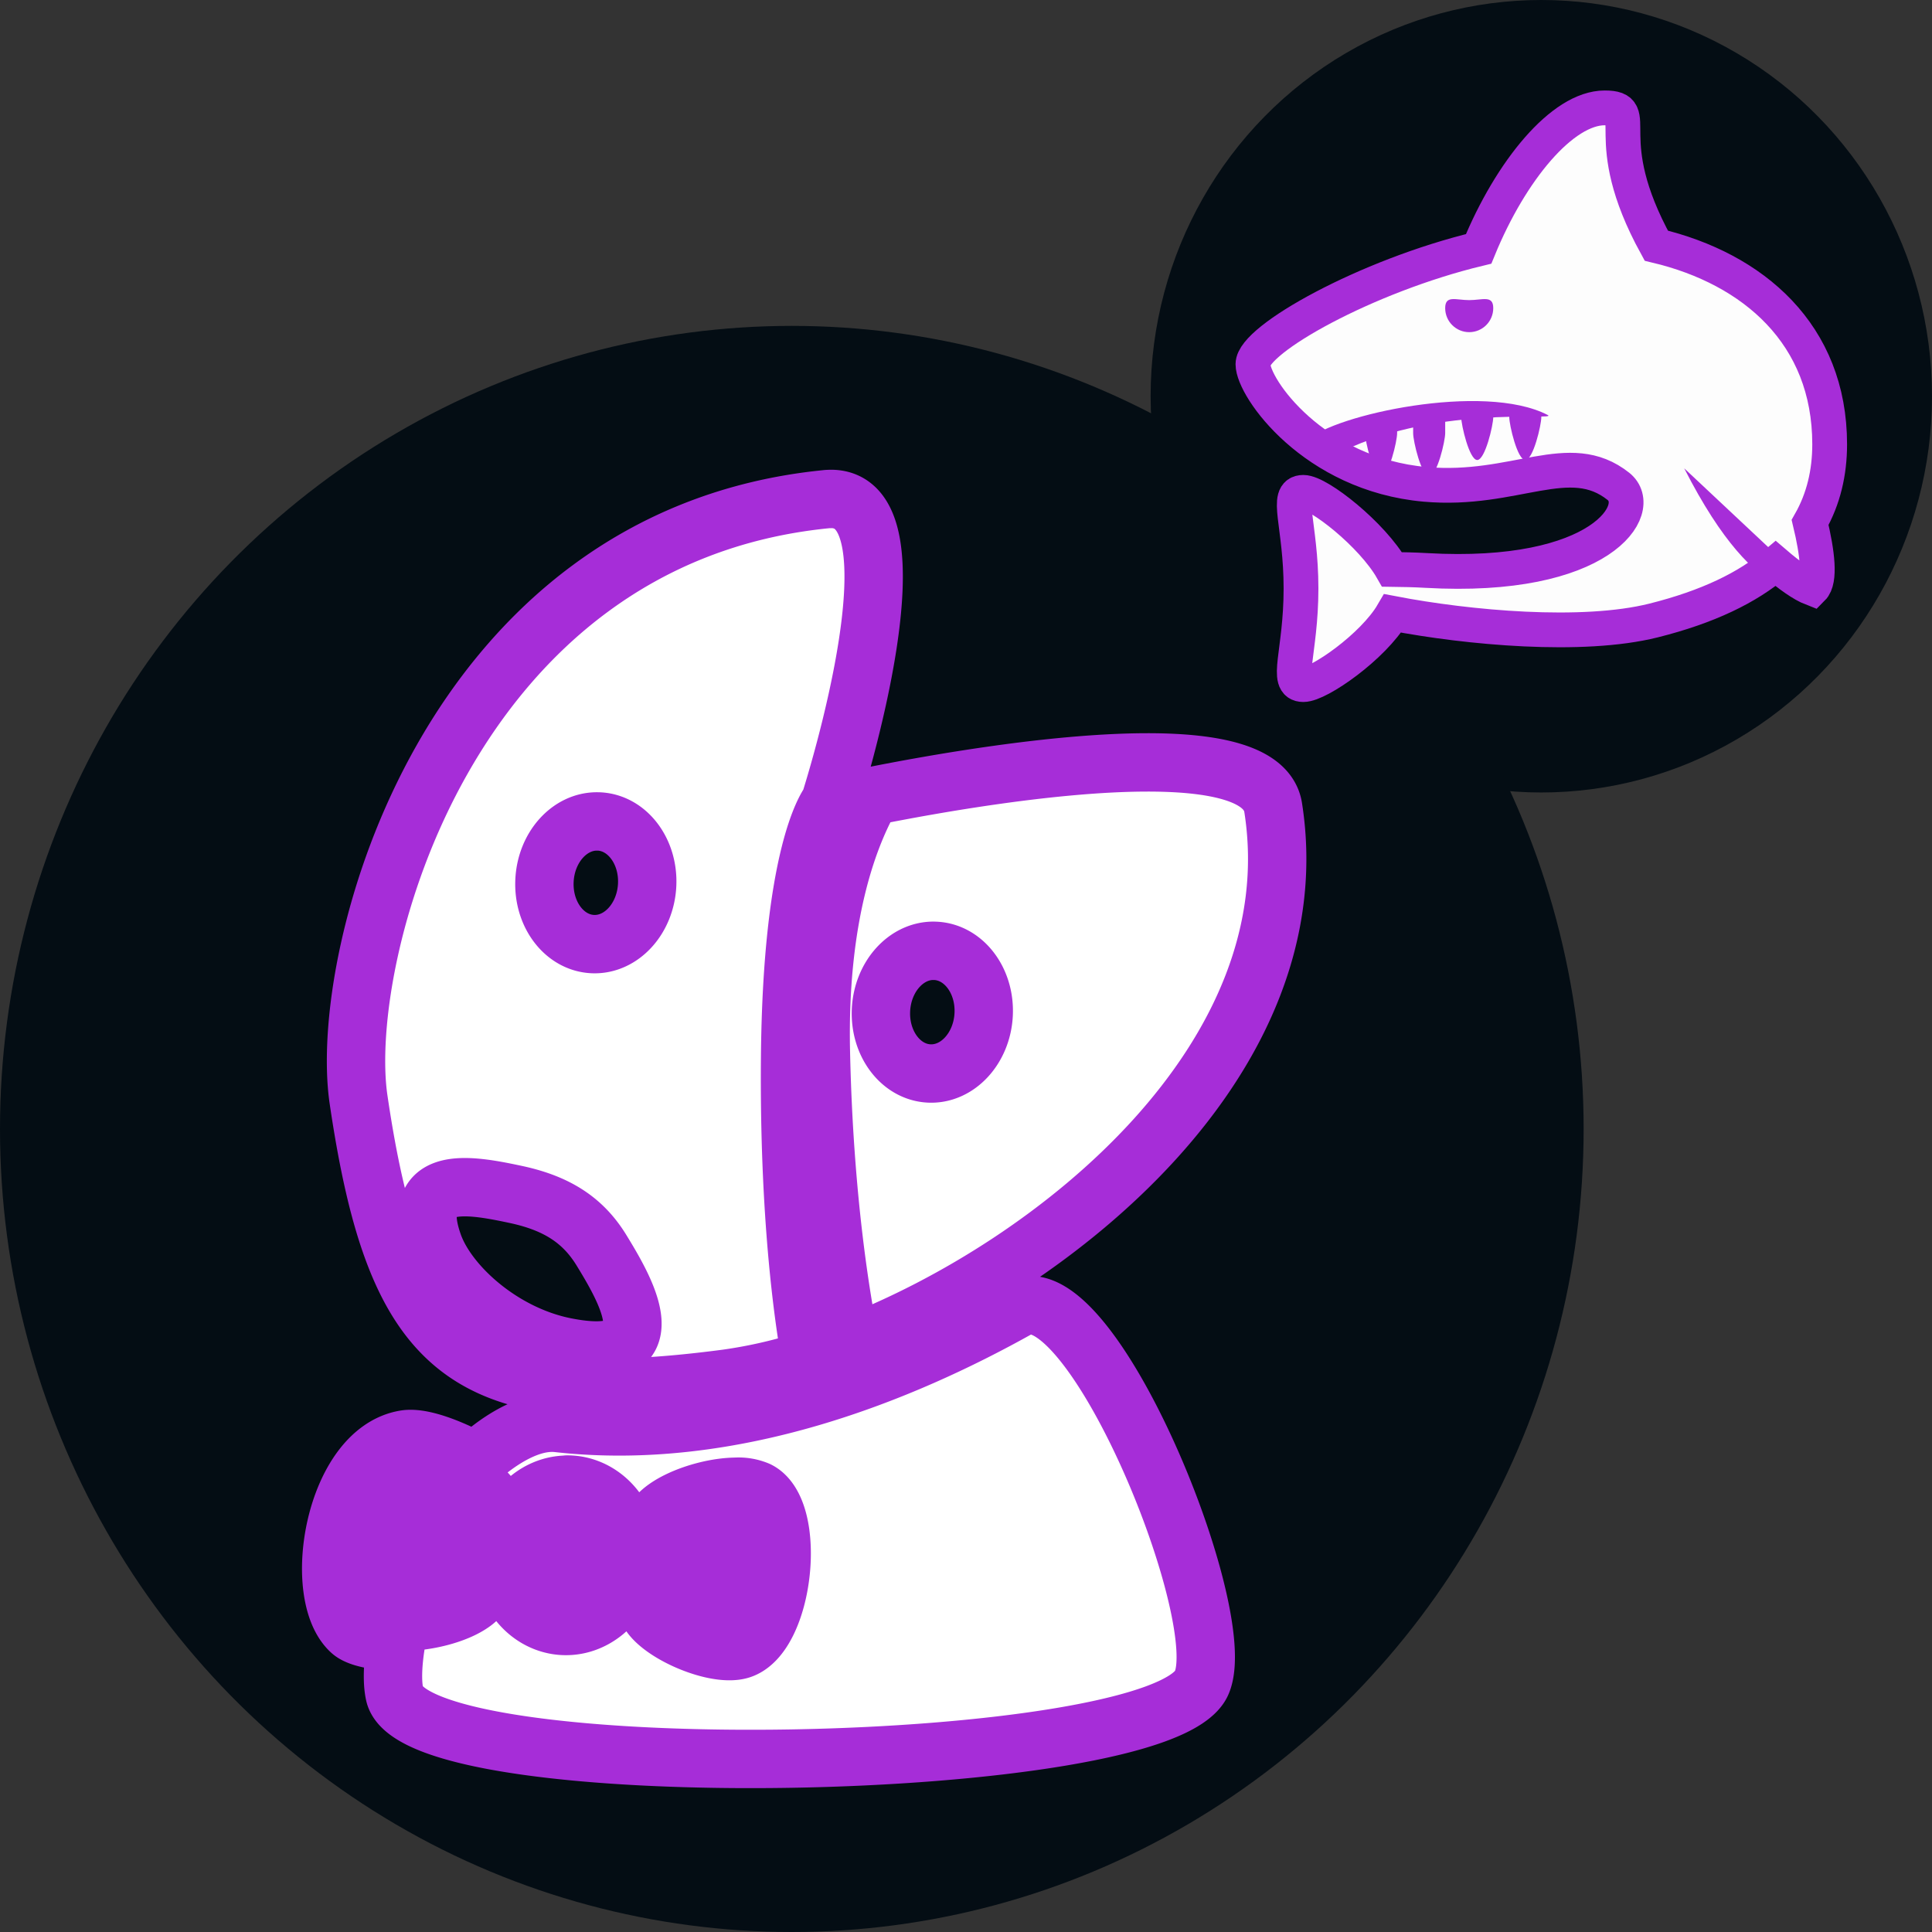 <?xml version="1.0" encoding="UTF-8" standalone="no"?>
<svg
   xmlns:dc="http://purl.org/dc/elements/1.1/"
   xmlns:cc="http://creativecommons.org/ns#"
   xmlns:rdf="http://www.w3.org/1999/02/22-rdf-syntax-ns#"
   xmlns:svg="http://www.w3.org/2000/svg"
   xmlns="http://www.w3.org/2000/svg"
   id="svg14"
   version="1.1"
   fill="none"
   viewBox="0 0 500 500"
   height="500"
   width="500">
  <rect x="0" y="0" width="500" height="500" fill="#333333" stroke="none"/>
  <defs
     id="defs18" />
  <ellipse
     style="stroke-width:1.007"
     ry="102.547"
     rx="101.111"
     cx="398.889"
     cy="102.547"
     fill="#040d14"
     id="circle2-7" />
  <ellipse
     style="stroke-width:1.007"
     ry="207.831"
     rx="204.922"
     cx="204.922"
     cy="292.169"
     fill="#040d14"
     id="circle4-0" />
  <path
     style="fill:#a62dd8;fill-opacity:1;stroke:none;stroke-width:1.007px;stroke-linecap:butt;stroke-linejoin:miter;stroke-opacity:1"
     d="m 92.943,389.477 8.343,-14.319 9.627,-0.488 12.194,3.58 21.82,0.651 47.33,-0.976 9.466,13.018 -2.407,28.476 -14.279,7.811 -30.323,-7.811 -55.192,-2.604 -8.182,-4.719 z"
     id="path851-2" />
  <path
     d="m 214.976,129.137 c -0.396,0 -0.807,0 -1.234,0.062 -97.986,9.789 -126.476,117.88 -120.944,155.392 9.778,66.338 27.855,81.063 95.302,72.184 a 129.526,133.647 0 0 0 21.762,-5.06 c -1.966,-10.892 -5.734,-37.288 -5.383,-77.908 0.456,-51.982 9.42,-65.003 10.302,-66.16 1.256,-3.965 24.708,-78.641 0.194,-78.525 z m 81.307,68.173 c -23.967,0.108 -54.738,5.569 -70.811,8.778 -5.308,9.256 -13.83,29.829 -13.03,66.214 0.83,37.859 5.233,64.093 7.603,75.802 53.826,-20.865 119.553,-74.522 109.454,-139.077 -1.361,-8.932 -15.415,-11.802 -33.215,-11.717 z M 154.504,212.591 h 0.449 c 7.334,0.309 12.948,7.667 12.53,16.43 v 0 c -0.419,8.763 -6.728,15.62 -14.04,15.312 v 0 c -7.341,-0.309 -12.948,-7.66 -12.53,-16.43 v 0 c 0.404,-8.554 6.422,-15.335 13.591,-15.319 z m 87.093,33.485 h 0.441 c 7.341,0.309 12.948,7.66 12.537,16.43 v 0 c -0.419,8.763 -6.728,15.62 -14.04,15.312 v 0 c -7.341,-0.309 -12.948,-7.667 -12.537,-16.43 0.411,-8.562 6.422,-15.335 13.599,-15.327 z M 119.951,307.245 c 4.246,-0.054 9.307,0.972 13.741,1.921 10.661,2.314 17.314,6.773 22.009,14.463 5.906,9.681 18.398,30.454 -9.352,24.961 -16.544,-3.278 -30.509,-16.137 -34.209,-26.581 -4.097,-11.571 0.748,-14.656 7.812,-14.764 z m 146.235,30.546 a 6.586,6.796 0 0 0 -2.729,0.818 c -29.784,16.654 -73.697,34.773 -119.097,29.674 -10.16,-1.142 -21.254,9.966 -21.254,9.966 0,0 -11.999,-6.765 -18.263,-5.739 -18.398,3.016 -24.513,40.242 -14.002,49.661 2.938,2.63 11.715,2.723 11.715,2.723 0,0 -1.6,8.369 -0.411,13.599 5.592,24.56 198.109,20.765 208.807,-2.893 7.536,-16.646 -25.56,-99.113 -44.765,-97.809 z M 106.546,377.324 c 8.575,-0.27 24.767,9.812 21.179,15.072 -4.486,6.564 -4.104,9.534 -2.519,17.124 1.585,7.59 -20.985,12.905 -28.072,8.724 -9.913,-5.862 -3.82,-38.044 7.782,-40.72 a 8.844,9.125 0 0 1 1.607,-0.201 z m 40.175,6.873 a 15.52,16.014 0 0 1 2.355,0.17 c 9.023,1.404 15.251,10.645 13.905,20.649 -1.346,10.005 -9.778,16.985 -18.749,15.62 v 0 c -9.031,-1.396 -15.258,-10.637 -13.905,-20.642 v 0 c 1.211,-9.01 8.223,-15.72 16.447,-15.759 z m 43.958,0.555 a 13.165,13.584 0 0 1 5.442,0.995 c 10.361,5.106 6.893,37.65 -4.486,41.183 -7.76,2.414 -27.279,-7.251 -23.923,-13.113 3.932,-6.881 3.319,-9.812 1.129,-17.263 -1.779,-6.048 12.455,-11.794 21.814,-11.786 z"
     class="cls-2"
     id="Victor-1"
     style="fill:#ffffff;stroke:#a62dd8;stroke-width:15.106;stroke-linecap:round;stroke-linejoin:round;stroke-miterlimit:4;stroke-dasharray:none;stroke-opacity:1;paint-order:markers stroke fill" />
  <g
     id="g28">
    <path
       d="m 415.294,27.919 c -10.906,0 -24.304,16.155 -32.626,36.488 -29.155,7.033 -58.408,23.413 -58.408,29.848 0,6.103 15.68,28.529 44.57,31.095 23.321,2.073 37.316,-9.586 50.011,0.518 7.256,5.775 -4.403,24.358 -49.752,21.767 -3.298,-0.188 -6.057,-0.227 -8.826,-0.267 -5.154,-9.024 -18.981,-19.945 -22.957,-19.945 -4.917,0 -0.607,8.292 -0.607,24.876 0,16.584 -4.31,24.876 0.607,24.876 4.017,0 18.107,-9.842 23.119,-18.438 19.5,3.743 49.098,6.453 67.486,1.854 14.075,-3.519 24.387,-8.541 31.63,-14.73 3.528,3.02 6.868,5.422 9.49,6.438 2.167,-2.167 1.325,-9.162 -0.575,-17.094 3.47,-6.106 5.061,-12.897 5.061,-20.22 0,-28.492 -19.76,-45.427 -44.869,-51.404 -15.574,-28.342 -2.972,-35.662 -13.353,-35.662 z"
       style="fill:#fdfdfd;fill-opacity:1;stroke:#a62dd8;stroke-width:9;stroke-linejoin:miter;stroke-miterlimit:4;stroke-dasharray:none;stroke-opacity:1;paint-order:markers stroke fill"
       id="path2-9" />
    <path
       style="fill:#a62dd8;fill-opacity:1;stroke-width:15.106;stroke-miterlimit:4;stroke-dasharray:none"
       id="path4-9"
       d="m 386.451,79.744 c 0,3.437 -2.782,6.219 -6.219,6.219 -3.437,0 -6.219,-2.782 -6.219,-6.219 0,-3.437 2.782,-2.073 6.219,-2.073 3.437,0 6.219,-1.364 6.219,2.073 z"
       fill="#292f33" />
    <path
       style="fill:#a62dd8;fill-opacity:1;stroke-width:15.106;stroke-miterlimit:4;stroke-dasharray:none"
       id="path8-0-0"
       d="m 435.875,121.204 33.151,31.095 c 0,0 -13.441,7.6 -33.151,-31.095 z"
       fill="#292f33" />
    <path
       style="fill:#a62dd8;fill-opacity:1;stroke-width:15.106;stroke-miterlimit:4;stroke-dasharray:none"
       id="path12-9"
       d="m 361.575,112.112 c 0,2.044 -2.106,11.082 -4.146,11.082 -2.04,0 -4.146,-9.038 -4.146,-11.082 v -7.376 c 0,-2.044 2.106,3.686 4.146,3.686 2.04,0 4.146,-5.73 4.146,-3.686 z m 12.438,0 c 0,2.044 -2.106,11.082 -4.146,11.082 -2.04,0 -4.146,-9.038 -4.146,-11.082 v -7.376 c 0,-2.044 2.106,3.686 4.146,3.686 2.04,0 4.146,-5.73 4.146,-3.686 z m 12.438,-4.146 c 0,2.044 -2.106,11.082 -4.146,11.082 -2.04,0 -4.146,-9.038 -4.146,-11.082 v -7.376 c 0,-2.044 2.106,3.686 4.146,3.686 2.04,0 4.146,-5.73 4.146,-3.686 z m 12.438,0 c 0,2.044 -2.106,11.082 -4.146,11.082 -2.04,0 -4.146,-9.038 -4.146,-11.082 v -7.376 c 0,-2.044 2.106,3.686 4.146,3.686 2.04,0 4.146,-5.73 4.146,-3.686 z"
       fill="#ffffff" />
    <path
       style="fill:#fdfdfd;fill-opacity:1;stroke-width:15.106;stroke-miterlimit:4;stroke-dasharray:none"
       id="path14-4"
       d="m 349.137,110.839 29.022,-4.146 h 24.876 v -8.292 h -53.898 z"
       fill="#66757F" />
    <path
       style="fill:#a62dd8;fill-opacity:1;stroke-width:15.106;stroke-miterlimit:4;stroke-dasharray:none"
       id="path16-9"
       d="m 400.563,107.413 c -16.584,-8.636 -55.625,0.075 -61.977,6.394 1.944,1.493 4.079,2.883 6.397,4.214 25.328,-13.603 58.532,-9.065 55.58,-10.608 z"
       fill="#292f33" />
  </g>
</svg>
